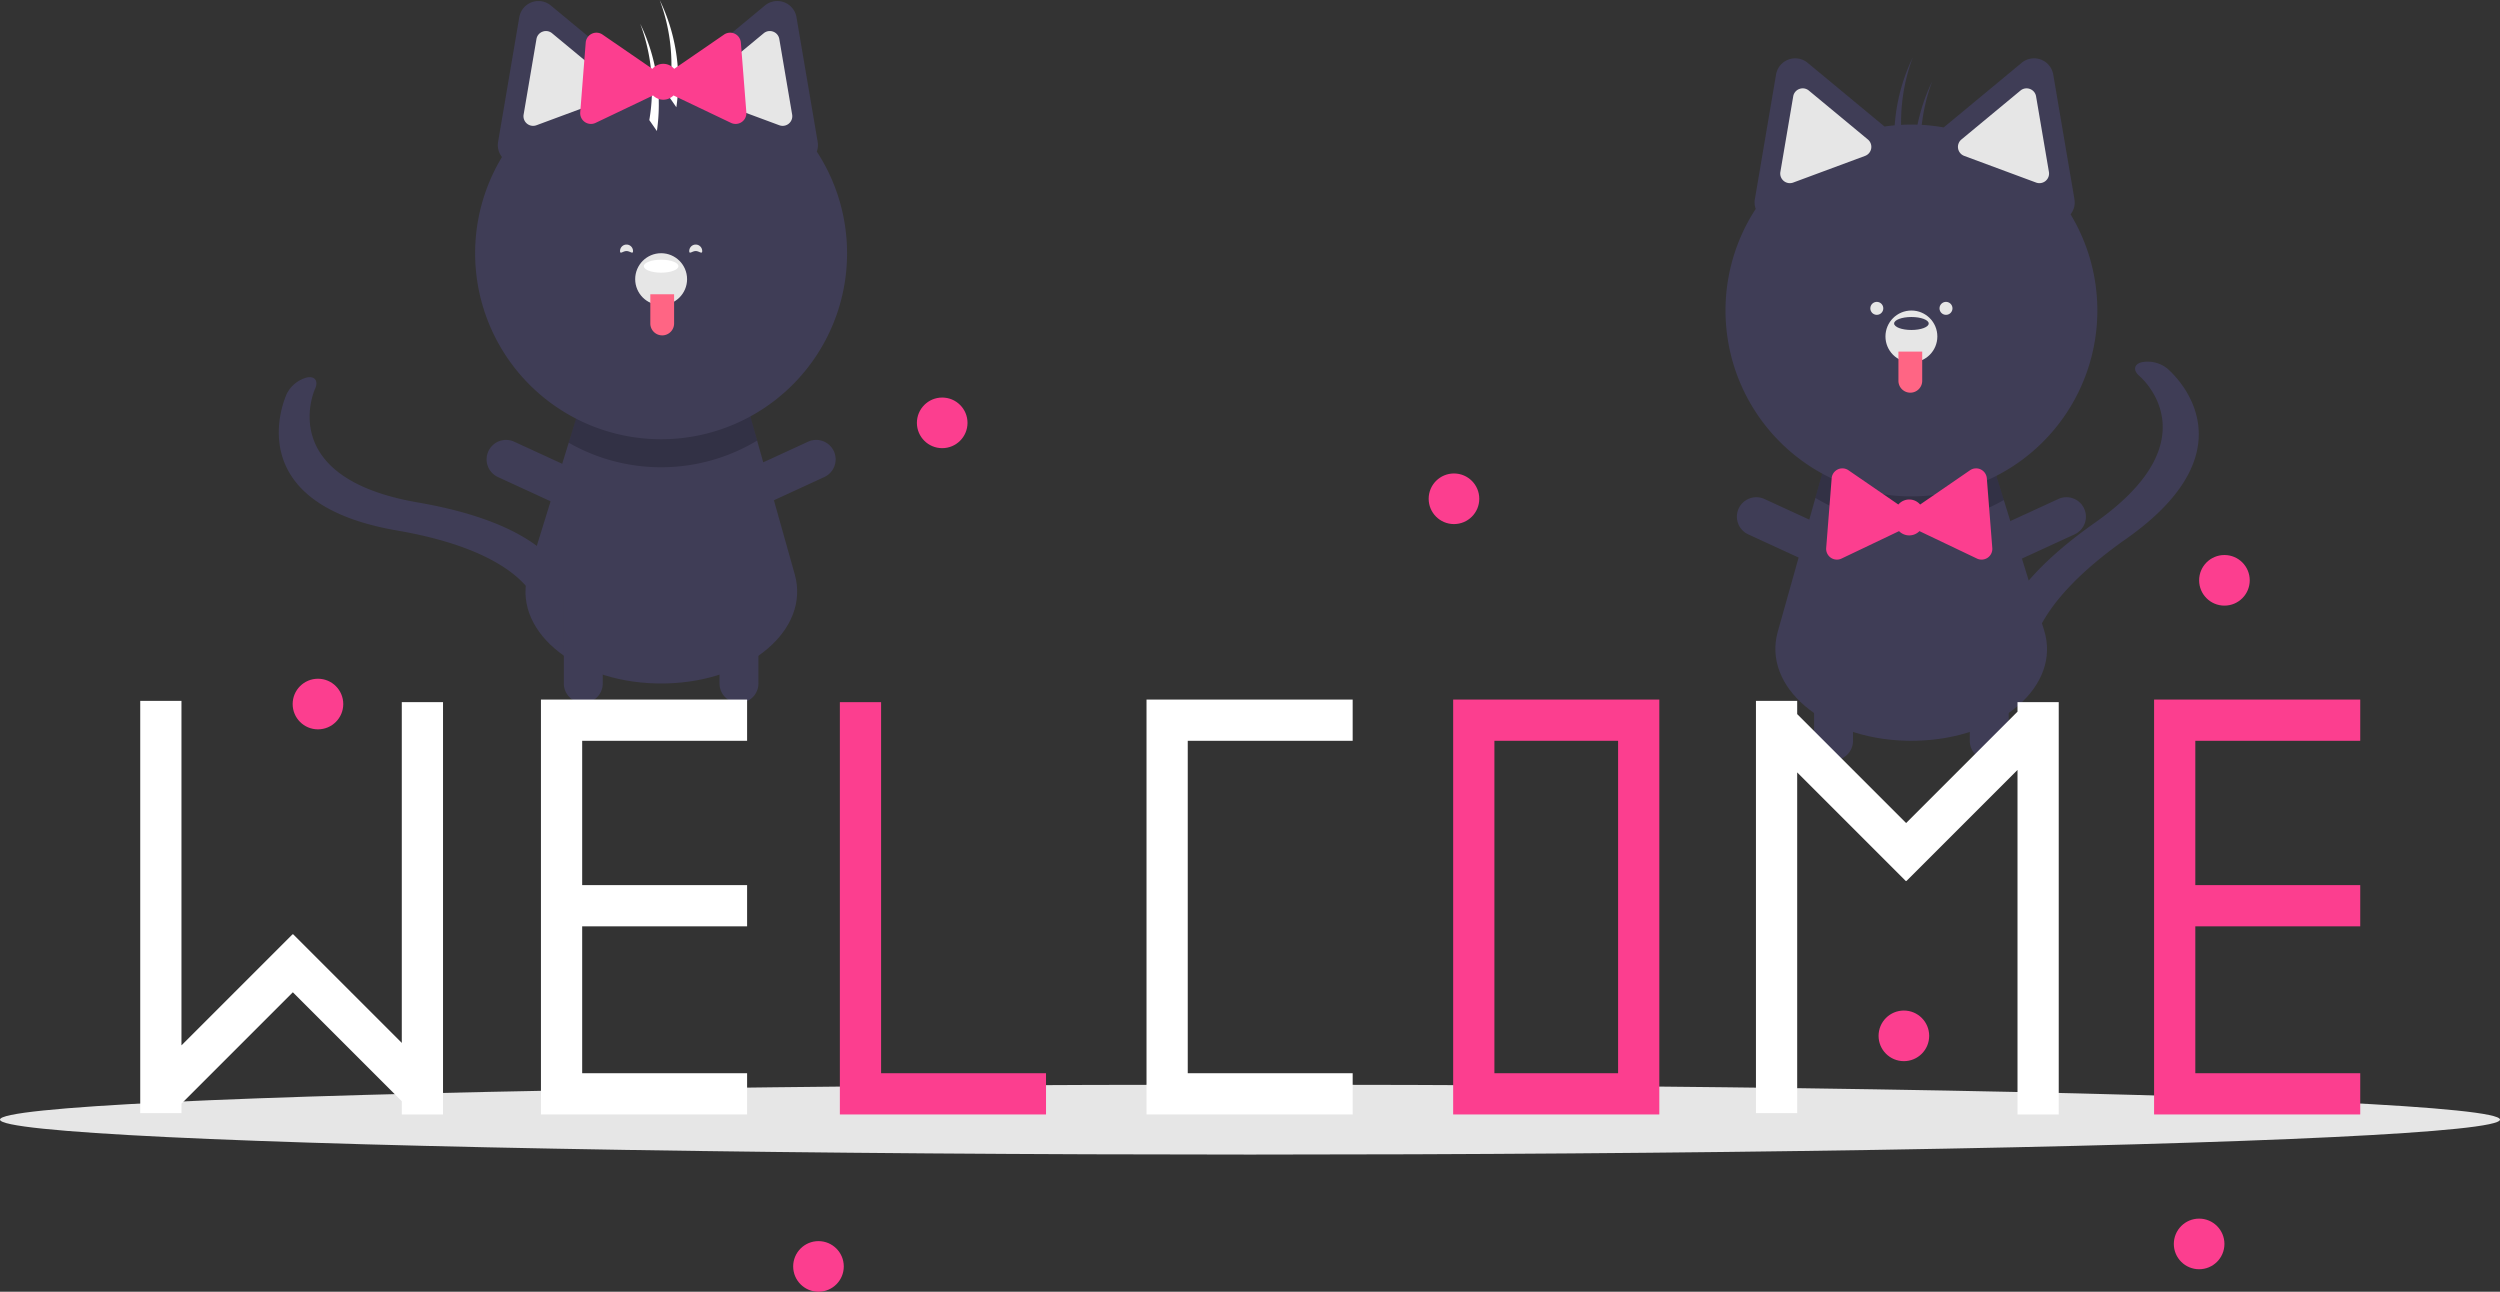 <svg xmlns="http://www.w3.org/2000/svg" data-name="Layer 1" viewBox="0 0 889.076 459.38"><rect x="0" y="0" width="889.076" height="459.38" fill="#333333" stroke="none"/><ellipse cx="444.538" cy="398.169" fill="#e6e6e6" rx="444.538" ry="12.435"/><path fill="#3f3d56" d="M681.445 263.431c-.561.008-1.123.016-1.692.016s-1.13-.008-1.691-.016c-29.758-.676-51.326-19.269-45.836-38.777l13.387-47.588 3.383-12.042 59.977 1.023 3.644 11.78 14.348 46.366c6.075 19.615-15.493 38.562-45.52 39.238z"/><path d="M712.617 177.827a66.201 66.201 0 0 1-67.004-.761l3.383-12.042 59.977 1.023z" opacity=".2"/><path fill="#3f3d56" d="M710.086 226.233c2.59-9.656 11.106-23.585 34.986-40.38 41.648-29.294 16.804-51.259 15.727-52.18-2.258-1.93-1.925-4.097.776-4.838a11.224 11.224 0 0 1 9.034 2.103c1.348 1.116 32.46 27.683-14.537 60.734-42.295 29.75-33.303 49.17-33.2 49.356 1.134 2.077-.683 3.739-4.062 3.716s-7.04-1.722-8.177-3.797c-.239-.44-2.96-5.724-.547-14.714zM652.072 270.367a6.92 6.92 0 0 1-6.92-6.92v-29.988a6.92 6.92 0 0 1 13.84 0v29.988a6.92 6.92 0 0 1-6.92 6.92zM658.14 199.174a6.92 6.92 0 0 1-9.18 3.394l-27.243-12.534a6.92 6.92 0 0 1 5.785-12.574l27.243 12.535a6.92 6.92 0 0 1 3.395 9.179z"/><path fill="#3f3d56" d="M701.367 199.174a6.92 6.92 0 0 0 9.18 3.394l27.242-12.534a6.92 6.92 0 0 0-5.785-12.574l-27.243 12.535a6.92 6.92 0 0 0-3.394 9.179zM707.435 270.367a6.92 6.92 0 0 0 6.92-6.92v-29.988a6.92 6.92 0 1 0-13.84 0v29.988a6.92 6.92 0 0 0 6.92 6.92zM736.356 76.225a6.806 6.806 0 0 0 1.373-5.409l-3.766-22.157-3.767-22.157a6.913 6.913 0 0 0-11.226-4.164l-17.305 14.34-10.426 8.64A65.694 65.694 0 0 0 670.192 45l-10.043-8.322-17.305-14.34a6.913 6.913 0 0 0-11.227 4.164l-3.766 22.157-3.766 22.157a6.844 6.844 0 0 0 .301 3.474 66.118 66.118 0 1 0 111.97 1.935z"/><path fill="#e6e6e6" d="M641.11 31.418a3.447 3.447 0 0 0-1.203.218 3.388 3.388 0 0 0-2.184 2.635l-4.567 26.87a3.423 3.423 0 0 0 4.565 3.782l25.553-9.48a3.422 3.422 0 0 0 .993-5.843L643.28 32.21a3.392 3.392 0 0 0-2.172-.792zM720.704 31.418a3.392 3.392 0 0 0-2.172.791L697.546 49.6a3.422 3.422 0 0 0 .994 5.844l25.553 9.48a3.423 3.423 0 0 0 4.565-3.782l-4.568-26.87a3.388 3.388 0 0 0-2.184-2.635 3.447 3.447 0 0 0-1.202-.218z"/><circle cx="679.753" cy="119.658" r="9.227" fill="#e6e6e6"/><ellipse cx="679.753" cy="115.044" fill="#3f3d56" rx="6.151" ry="2.307"/><path fill="#ff6584" d="M675.14 125.04h8.458v10.38a4.23 4.23 0 0 1-4.23 4.23 4.23 4.23 0 0 1-4.228-4.23v-10.38z"/><path fill="#3f3d56" d="M680.267 20.38c-.444.92-.874 1.849-1.28 2.798a65.818 65.818 0 0 0-4.65 35.344 690.36 690.36 0 0 1 2.7-3.888 65.775 65.775 0 0 1 3.23-34.254zM687.187 28.838c-.443.92-.874 1.85-1.279 2.798a65.818 65.818 0 0 0-4.65 35.344 693.466 693.466 0 0 1 2.7-3.888 65.775 65.775 0 0 1 3.23-34.254z"/><path fill="#fc3e8f" d="M708.523 194.889l-.975-12.398-.975-12.398a3.825 3.825 0 0 0-5.98-2.853l-10.25 7.043-7.484 5.143a5.095 5.095 0 0 0-7.75 0l-7.484-5.143-10.25-7.043a3.825 3.825 0 0 0-5.98 2.853l-.974 12.398-.975 12.398a3.825 3.825 0 0 0 5.46 3.752l11.225-5.355 9.223-4.4a5.101 5.101 0 0 0 7.261 0l9.223 4.4 11.224 5.355a3.825 3.825 0 0 0 5.461-3.752z"/><circle cx="667.451" cy="109.662" r="2.307" fill="#e6e6e6"/><circle cx="692.056" cy="109.662" r="2.307" fill="#e6e6e6"/><path fill="#3f3d56" d="M233.425 243.052c.562.007 1.123.015 1.692.015s1.13-.008 1.692-.015c29.757-.677 51.325-19.27 45.835-38.777l-13.387-47.589-3.383-12.041-59.976 1.022-3.645 11.78-14.348 46.367c-6.074 19.615 15.494 38.561 45.52 39.238z"/><path d="M202.253 157.447a66.201 66.201 0 0 0 67.004-.76l-3.383-12.042-59.976 1.022z" opacity=".2"/><path fill="#3f3d56" d="M197.5 200.214c-6.474-7.62-20.13-16.565-48.9-21.526-50.178-8.656-37.121-39.14-36.542-40.432 1.215-2.711-.014-4.528-2.772-4.041a11.224 11.224 0 0 0-7.265 5.766c-.742 1.585-17.492 38.91 39.127 48.673 50.957 8.79 51.139 30.19 51.125 30.402-.135 2.363 2.218 3.087 5.263 1.621s5.625-4.57 5.765-6.93c.028-.5.226-6.441-5.801-13.533zM262.798 249.987a6.92 6.92 0 0 0 6.92-6.92V213.08a6.92 6.92 0 0 0-13.84 0v29.988a6.92 6.92 0 0 0 6.92 6.92zM256.73 178.794a6.92 6.92 0 0 0 9.18 3.395l27.243-12.534a6.92 6.92 0 1 0-5.785-12.574l-27.243 12.534a6.92 6.92 0 0 0-3.394 9.18zM213.503 178.794a6.92 6.92 0 0 1-9.179 3.395l-27.243-12.534a6.92 6.92 0 1 1 5.785-12.574l27.243 12.534a6.92 6.92 0 0 1 3.394 9.18z"/><path fill="#3f3d56" d="M207.436 249.987a6.92 6.92 0 0 1-6.92-6.92V213.08a6.92 6.92 0 0 1 13.84 0v29.988a6.92 6.92 0 0 1-6.92 6.92zM290.484 53.91a6.844 6.844 0 0 0 .302-3.473l-3.767-22.157-3.766-22.157a6.913 6.913 0 0 0-11.226-4.165l-17.305 14.34-10.043 8.323a65.694 65.694 0 0 0-21.047.317l-10.426-8.64L195.9 1.959a6.913 6.913 0 0 0-11.226 4.165l-3.766 22.157-3.767 22.157a6.806 6.806 0 0 0 1.374 5.408 66.137 66.137 0 1 0 111.97-1.935z"/><path fill="#e6e6e6" d="M271.59 11.83l-20.986 17.39a3.422 3.422 0 0 0 .993 5.844l25.553 9.48a3.423 3.423 0 0 0 4.565-3.783l-4.568-26.87a3.388 3.388 0 0 0-2.184-2.635 3.447 3.447 0 0 0-1.202-.218 3.392 3.392 0 0 0-2.172.792zM192.964 11.256a3.388 3.388 0 0 0-2.184 2.635l-4.567 26.87a3.423 3.423 0 0 0 4.564 3.782l25.554-9.48a3.422 3.422 0 0 0 .993-5.843l-20.986-17.39a3.392 3.392 0 0 0-2.172-.792 3.447 3.447 0 0 0-1.202.218z"/><circle cx="235.117" cy="99.278" r="9.227" fill="#e6e6e6"/><ellipse cx="235.117" cy="94.665" fill="#fff" rx="6.151" ry="2.307"/><path fill="#ff6584" d="M235.501 119.27a4.23 4.23 0 0 1-4.229-4.229v-10.38h8.459v10.38a4.23 4.23 0 0 1-4.23 4.23z"/><path fill="#fff" d="M234.604 0c.443.92.874 1.85 1.279 2.798a65.818 65.818 0 0 1 4.65 35.344 689.837 689.837 0 0 0-2.7-3.888A65.775 65.775 0 0 0 234.603 0zM227.683 8.458c.444.92.874 1.85 1.28 2.798a65.818 65.818 0 0 1 4.65 35.344 690.725 690.725 0 0 0-2.7-3.888 65.775 65.775 0 0 0-3.23-34.254z"/><path fill="#fc3e8f" d="M206.347 39.947l.975-12.398.975-12.398a3.825 3.825 0 0 1 5.98-2.853l10.25 7.044 7.484 5.143a5.095 5.095 0 0 1 7.75 0l7.484-5.143 10.25-7.044a3.825 3.825 0 0 1 5.98 2.853l.975 12.398.975 12.398a3.825 3.825 0 0 1-5.461 3.753l-11.225-5.355-9.222-4.4a5.101 5.101 0 0 1-7.262 0l-9.222 4.4-11.225 5.355a3.825 3.825 0 0 1-5.46-3.753z"/><path fill="#e6e6e6" d="M245.113 89.282c0 1.274 1.033 0 2.307 0s2.307 1.274 2.307 0a2.307 2.307 0 0 0-4.614 0zM225.121 89.282c0 1.274-1.033 0-2.307 0s-2.307 1.274-2.307 0a2.307 2.307 0 0 1 4.614 0z"/><path fill="#fff" d="M481.05 263.451v-14.663h-73.314V396.333H481.05V381.67h-58.651V263.451h58.651z"/><path fill="#fc3e8f" d="M516.79 248.788v147.545h73.315V248.788zm58.652 132.882h-43.989V263.45h43.989zM313.344 381.67V249.705h-14.663V396.333H371.995V381.67h-58.651z"/><path fill="#fff" d="M265.69 263.451v-14.663h-73.314V396.333H265.69V381.67h-58.651v-52.236h58.651v-14.663h-58.651v-51.32h58.651z"/><path fill="#fc3e8f" d="M839.372 263.451v-14.663h-73.314V396.333H839.372V381.67h-58.651v-52.236h58.651v-14.663h-58.651v-51.32h58.651z"/><path fill="#fff" d="M142.889 249.705V370.89l-38.661-38.66-.088.089-.082-.082-39.523 39.523V249.247H49.872v146.628h14.663v-3.379l39.612-39.612 38.742 38.743v4.706h14.663V249.705h-14.663zM717.488 249.705v3.378l-39.612 39.612-38.743-38.742v-4.706H624.47v146.628h14.663V274.689l38.661 38.661.089-.089.081.081 39.524-39.523v122.514h14.662V249.705h-14.662z"/><circle cx="335.076" cy="150.38" r="9" fill="#fc3e8f"/><circle cx="113.076" cy="250.38" r="9" fill="#fc3e8f"/><circle cx="291.076" cy="450.38" r="9" fill="#fc3e8f"/><circle cx="517.076" cy="177.38" r="9" fill="#fc3e8f"/><circle cx="782.076" cy="442.38" r="9" fill="#fc3e8f"/><circle cx="791.076" cy="206.38" r="9" fill="#fc3e8f"/><circle cx="677.076" cy="368.38" r="9" fill="#fc3e8f"/></svg>
